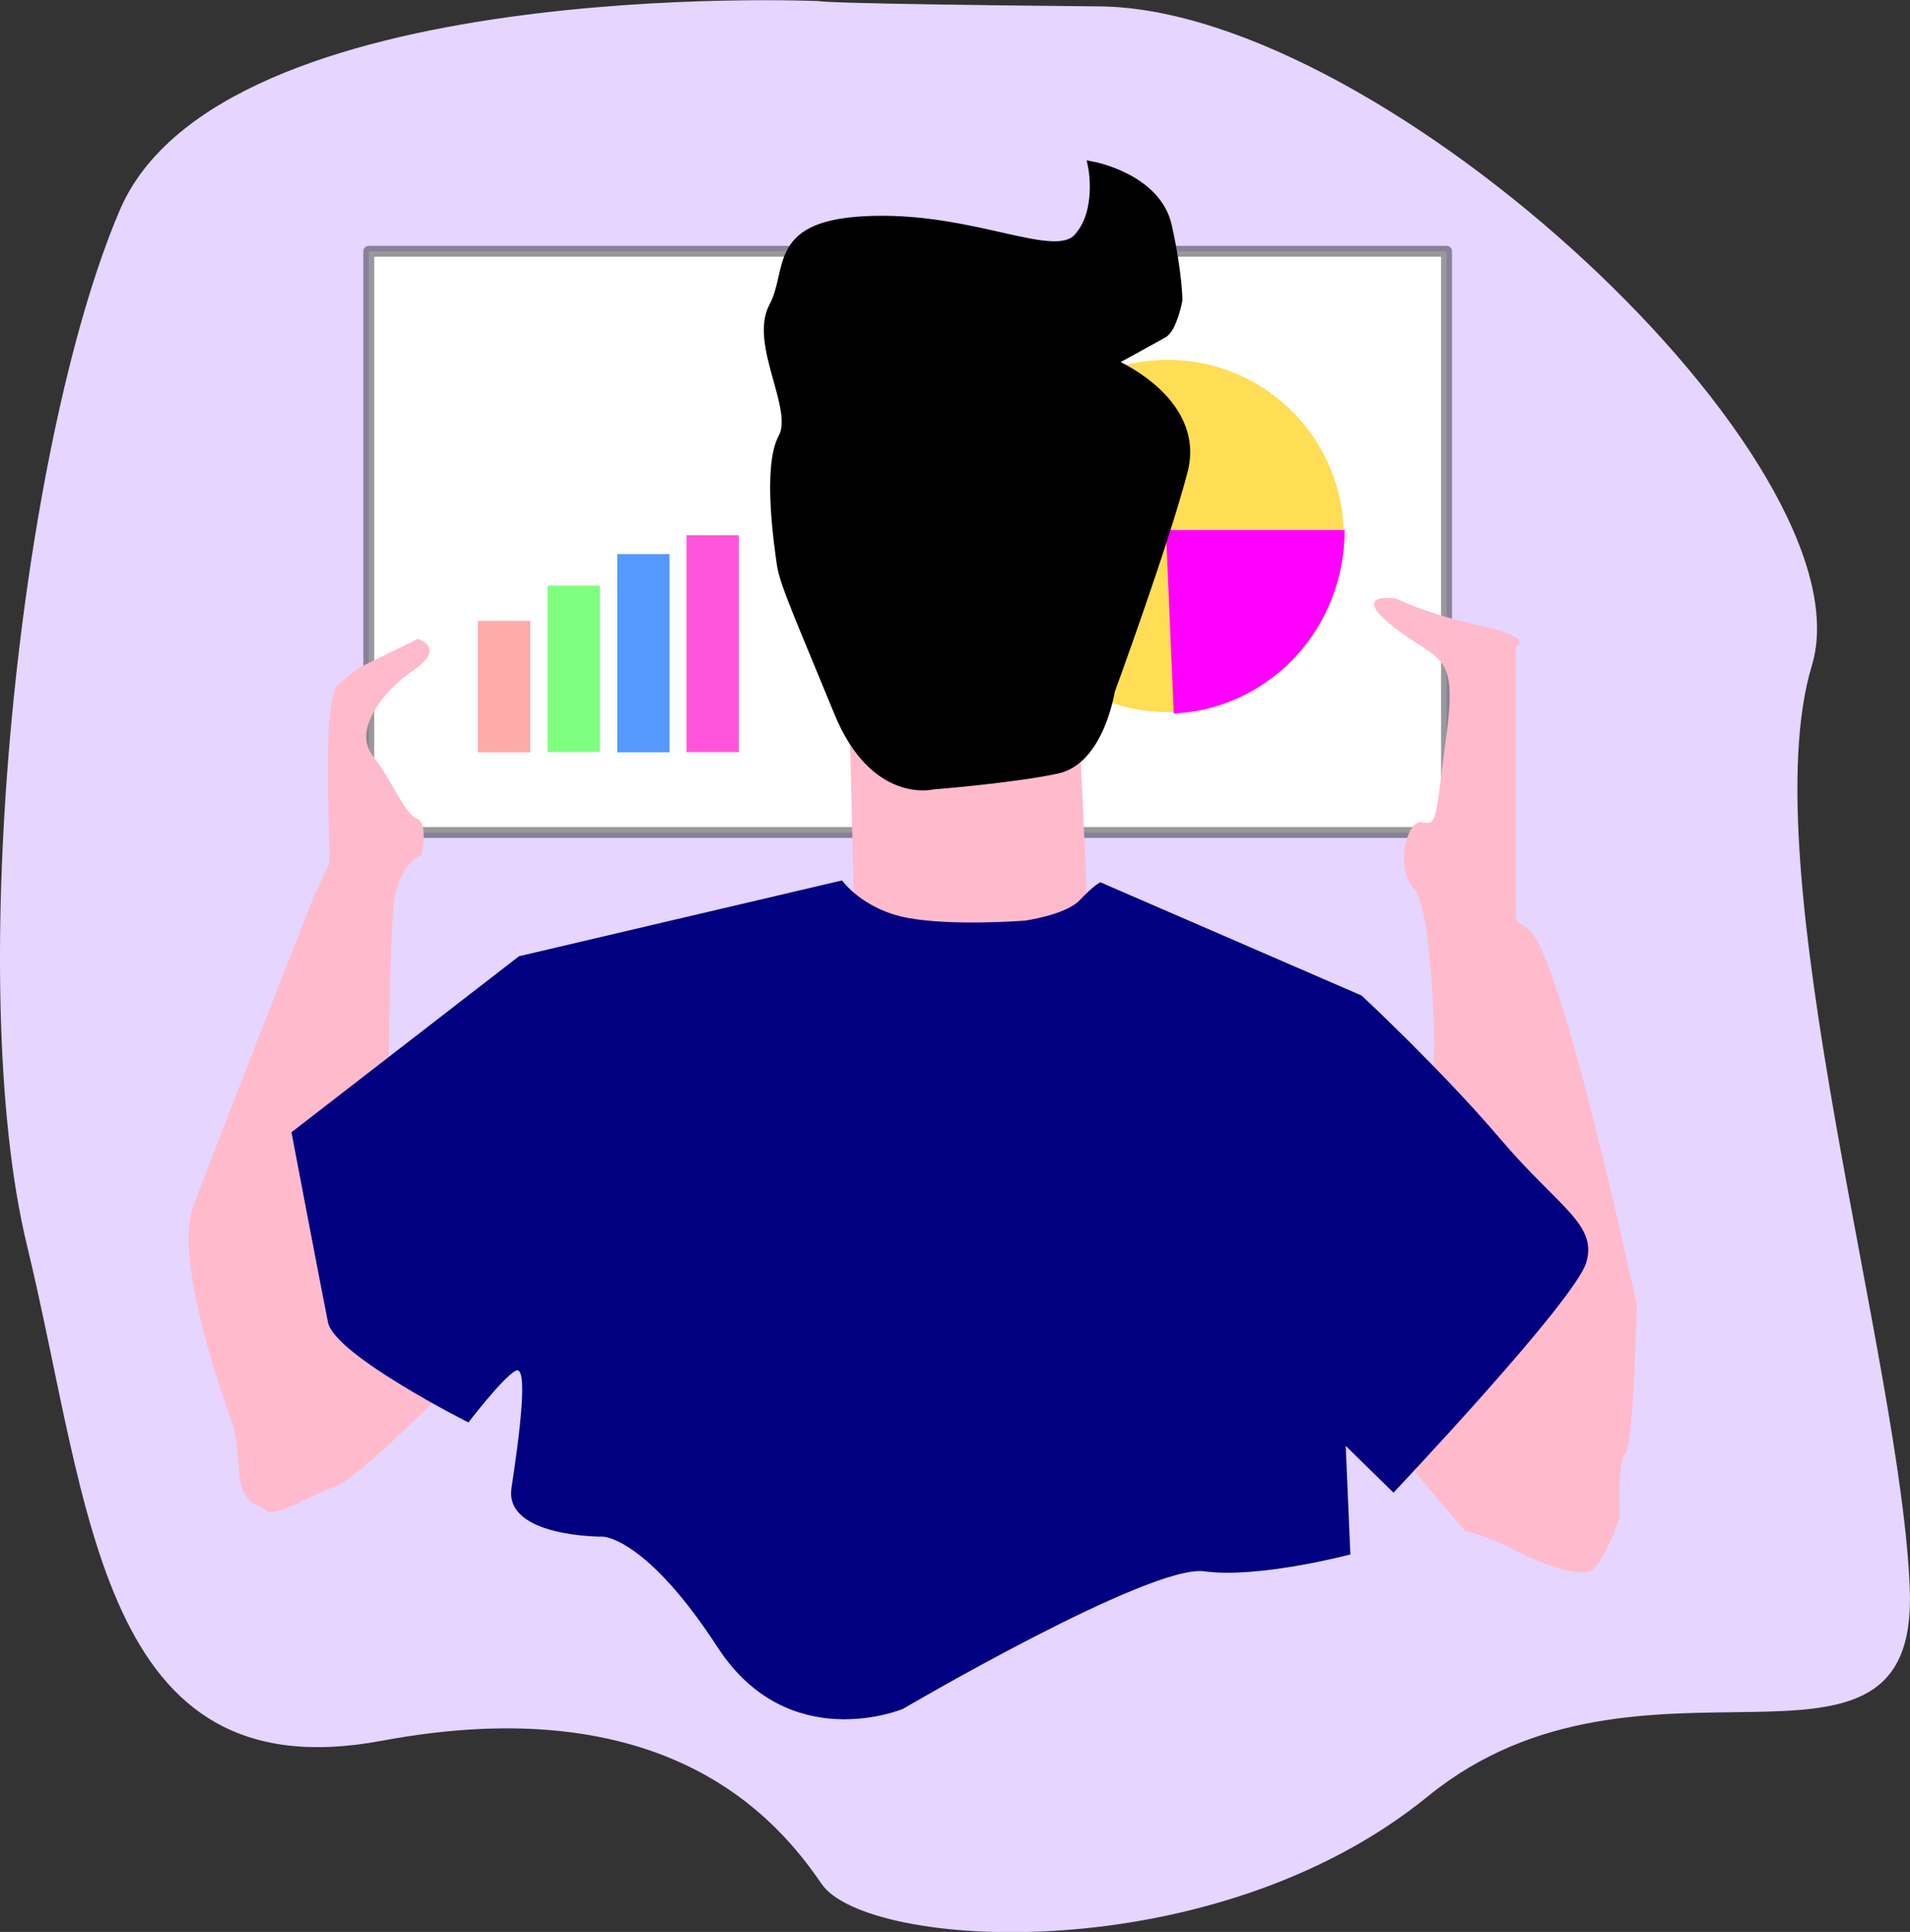 <?xml version="1.0" encoding="UTF-8" standalone="no"?>
<!-- Created with Inkscape (http://www.inkscape.org/) -->

<svg
   width="52.669mm"
   height="53.279mm"
   version="1.1"
   viewBox="0 0 52.669 53.279"
   id="svg34"
   sodipodi:docname="analysis.svg"
   inkscape:version="1.1.1 (3bf5ae0d25, 2021-09-20)"
   xmlns:inkscape="http://www.inkscape.org/namespaces/inkscape"
   xmlns:sodipodi="http://sodipodi.sourceforge.net/DTD/sodipodi-0.dtd"
   xmlns="http://www.w3.org/2000/svg"
   xmlns:svg="http://www.w3.org/2000/svg">
  <rect x="0" y="0" width="52.669" height="53.279" fill="#333333" stroke="none"/>
  <defs
     id="defs38" />
  <sodipodi:namedview
     id="namedview36"
     pagecolor="#ffffff"
     bordercolor="#666666"
     borderopacity="1.0"
     inkscape:pageshadow="2"
     inkscape:pageopacity="0.0"
     inkscape:pagecheckerboard="0"
     inkscape:document-units="mm"
     showgrid="false"
     inkscape:zoom="3.5705516"
     inkscape:cx="99.564448"
     inkscape:cy="100.68472"
     inkscape:window-width="1920"
     inkscape:window-height="1013"
     inkscape:window-x="-9"
     inkscape:window-y="29"
     inkscape:window-maximized="1"
     inkscape:current-layer="svg34" />
  <g
     transform="translate(-92.211 -106.51)"
     id="g32">
    <path
       d="m114.79 106.54s-16.503-0.73-19.278 5.769-4.308 21.322-2.556 28.552 1.972 15.116 9.785 13.655c7.813-1.46 10.88 2.118 12.122 3.943 1.241 1.825 10.807 2.41 16.722-2.41 5.915-4.819 13.509 0.511 13.29-5.696-0.219-6.207-4.381-19.935-2.702-25.485 1.679-5.55-11.757-18.109-19.643-18.182-7.886-0.073-7.74-0.146-7.74-0.146z"
       fill="#c8beb7"
       id="path2"
       style="fill:#e5d5ff" />
    <g
       id="g18">
      <rect
         x="102.38"
         y="113.44"
         width="29.72"
         height="16.028"
         fill="#fff"
         stroke="#000"
         stroke-linejoin="round"
         stroke-opacity=".399"
         stroke-width=".3"
         id="rect4" />
      <circle
         cx="124.41"
         cy="121.29"
         r="4.856"
         fill="#fd5"
         id="circle6" />
      <path
         d="m129.29 121.13a4.929 5.062 0 0 1-4.712 5.057l-0.217-5.057z"
         fill="#f0f"
         id="path8" />
      <rect
         x="105.39"
         y="123.63"
         width="1.444"
         height="3.627"
         fill="#faa"
         id="rect10" />
      <rect
         x="107.31"
         y="122.66"
         width="1.444"
         height="4.59"
         fill="#80ff80"
         id="rect12" />
      <rect
         x="109.23"
         y="121.79"
         width="1.444"
         height="5.466"
         fill="#59f"
         id="rect14" />
      <rect
         x="111.14"
         y="121.27"
         width="1.444"
         height="5.982"
         fill="#f5d"
         id="rect16" />
    </g>
    <g
       fill="#a66083"
       id="g26">
      <path
         d="m104.17 145.17s-2.246 2.22-2.737 2.349c-0.491 0.129-1.652 0.878-1.885 0.645-0.232-0.232-0.336-0.026-0.594-0.465-0.258-0.439-0.052-1.188-0.413-2.169-0.361-0.981-1.497-4.389-1.007-5.731 0.491-1.343 3.356-8.623 3.356-8.623s0.284-0.594 0.387-0.8-0.258-4.57 0.284-5.008l0.542-0.439 1.627-0.8s0.8 0.232-0.103 0.852c-0.904 0.62-1.678 1.678-1.136 2.375s0.878 1.601 1.213 1.73c0.336 0.129 0.129 1.007 0.129 1.007s-0.671 0.232-0.775 1.446-0.129 4.363-0.129 4.363l0.697 4.441z"
         id="path20"
         style="fill:#ffbacc;fill-opacity:1" />
      <path
         d="m115.65 126.89 0.164 6.827 6.481-0.073-0.329-7.193z"
         id="path22"
         style="fill:#ffbacc;fill-opacity:1" />
      <path
         d="m131.25 147.13 1.368 1.601s0.542 0.103 1.343 0.516c0.8 0.413 1.73 0.723 2.091 0.594 0.361-0.129 0.826-1.497 0.826-1.497s-0.077-1.497 0.155-1.756c0.232-0.258 0.31-4.105 0.31-4.105s-2.065-9.656-2.969-10.327-0.361-0.284-0.361-0.284v-7.539s0.542-0.232-0.981-0.568-2.324-0.749-2.324-0.749-1.317-0.207-0.077 0.775c1.239 0.981 1.781 0.645 1.472 2.943-0.31 2.298-0.232 2.556-0.671 2.453s-0.749 1.291-0.232 1.833c0.516 0.542 0.568 4.337 0.568 4.337l-0.207 3.305z"
         id="path24"
         style="fill:#ffbacc;fill-opacity:1" />
    </g>
    <path
       d="m115.43 130.79s0.568 0.8 1.807 1.033c1.239 0.232 3.227 0.077 3.227 0.077s1.136-0.155 1.523-0.568c0.387-0.413 0.568-0.491 0.568-0.491l7.203 3.124s2.22 2.065 3.821 3.95c1.601 1.885 2.685 2.349 2.375 3.408-0.31 1.058-5.318 6.351-5.318 6.351l-1.317-1.291 0.129 2.995s-2.53 0.671-4.027 0.465c-1.497-0.207-8.313 3.795-8.313 3.795s-3.15 1.317-5.112-1.704-3.15-3.046-3.15-3.046-2.737 0.026-2.53-1.343c0.207-1.368 0.491-3.459 0.103-3.227-0.387 0.232-1.291 1.42-1.291 1.42s-3.692-1.859-3.873-2.762-1.007-5.241-1.007-5.241l6.274-4.854z"
       fill="#000080"
       id="path28" />
    <path
       d="m117.93 128.15s-1.607 0.402-2.592-2.008c-0.986-2.41-1.497-3.542-1.57-4.053-0.073-0.511-0.402-2.702 0.036-3.505 0.438-0.803-0.803-2.592-0.256-3.615 0.548-1.022-0.11-2.3 2.738-2.373 2.848-0.073 5.002 1.205 5.659 0.475 0.657-0.73 0.402-1.972 0.402-1.972s1.752 0.329 2.045 1.643c0.292 1.314 0.292 2.045 0.292 2.045s-0.146 0.767-0.402 0.913c-0.256 0.146-1.46 0.803-1.46 0.803s2.519 1.022 2.008 2.994c-0.511 1.972-2.008 6.061-2.008 6.061s-0.292 1.899-1.46 2.154c-1.168 0.256-3.432 0.438-3.432 0.438z"
       stroke="#000"
       stroke-width=".265px"
       id="path30" />
  </g>
</svg>
